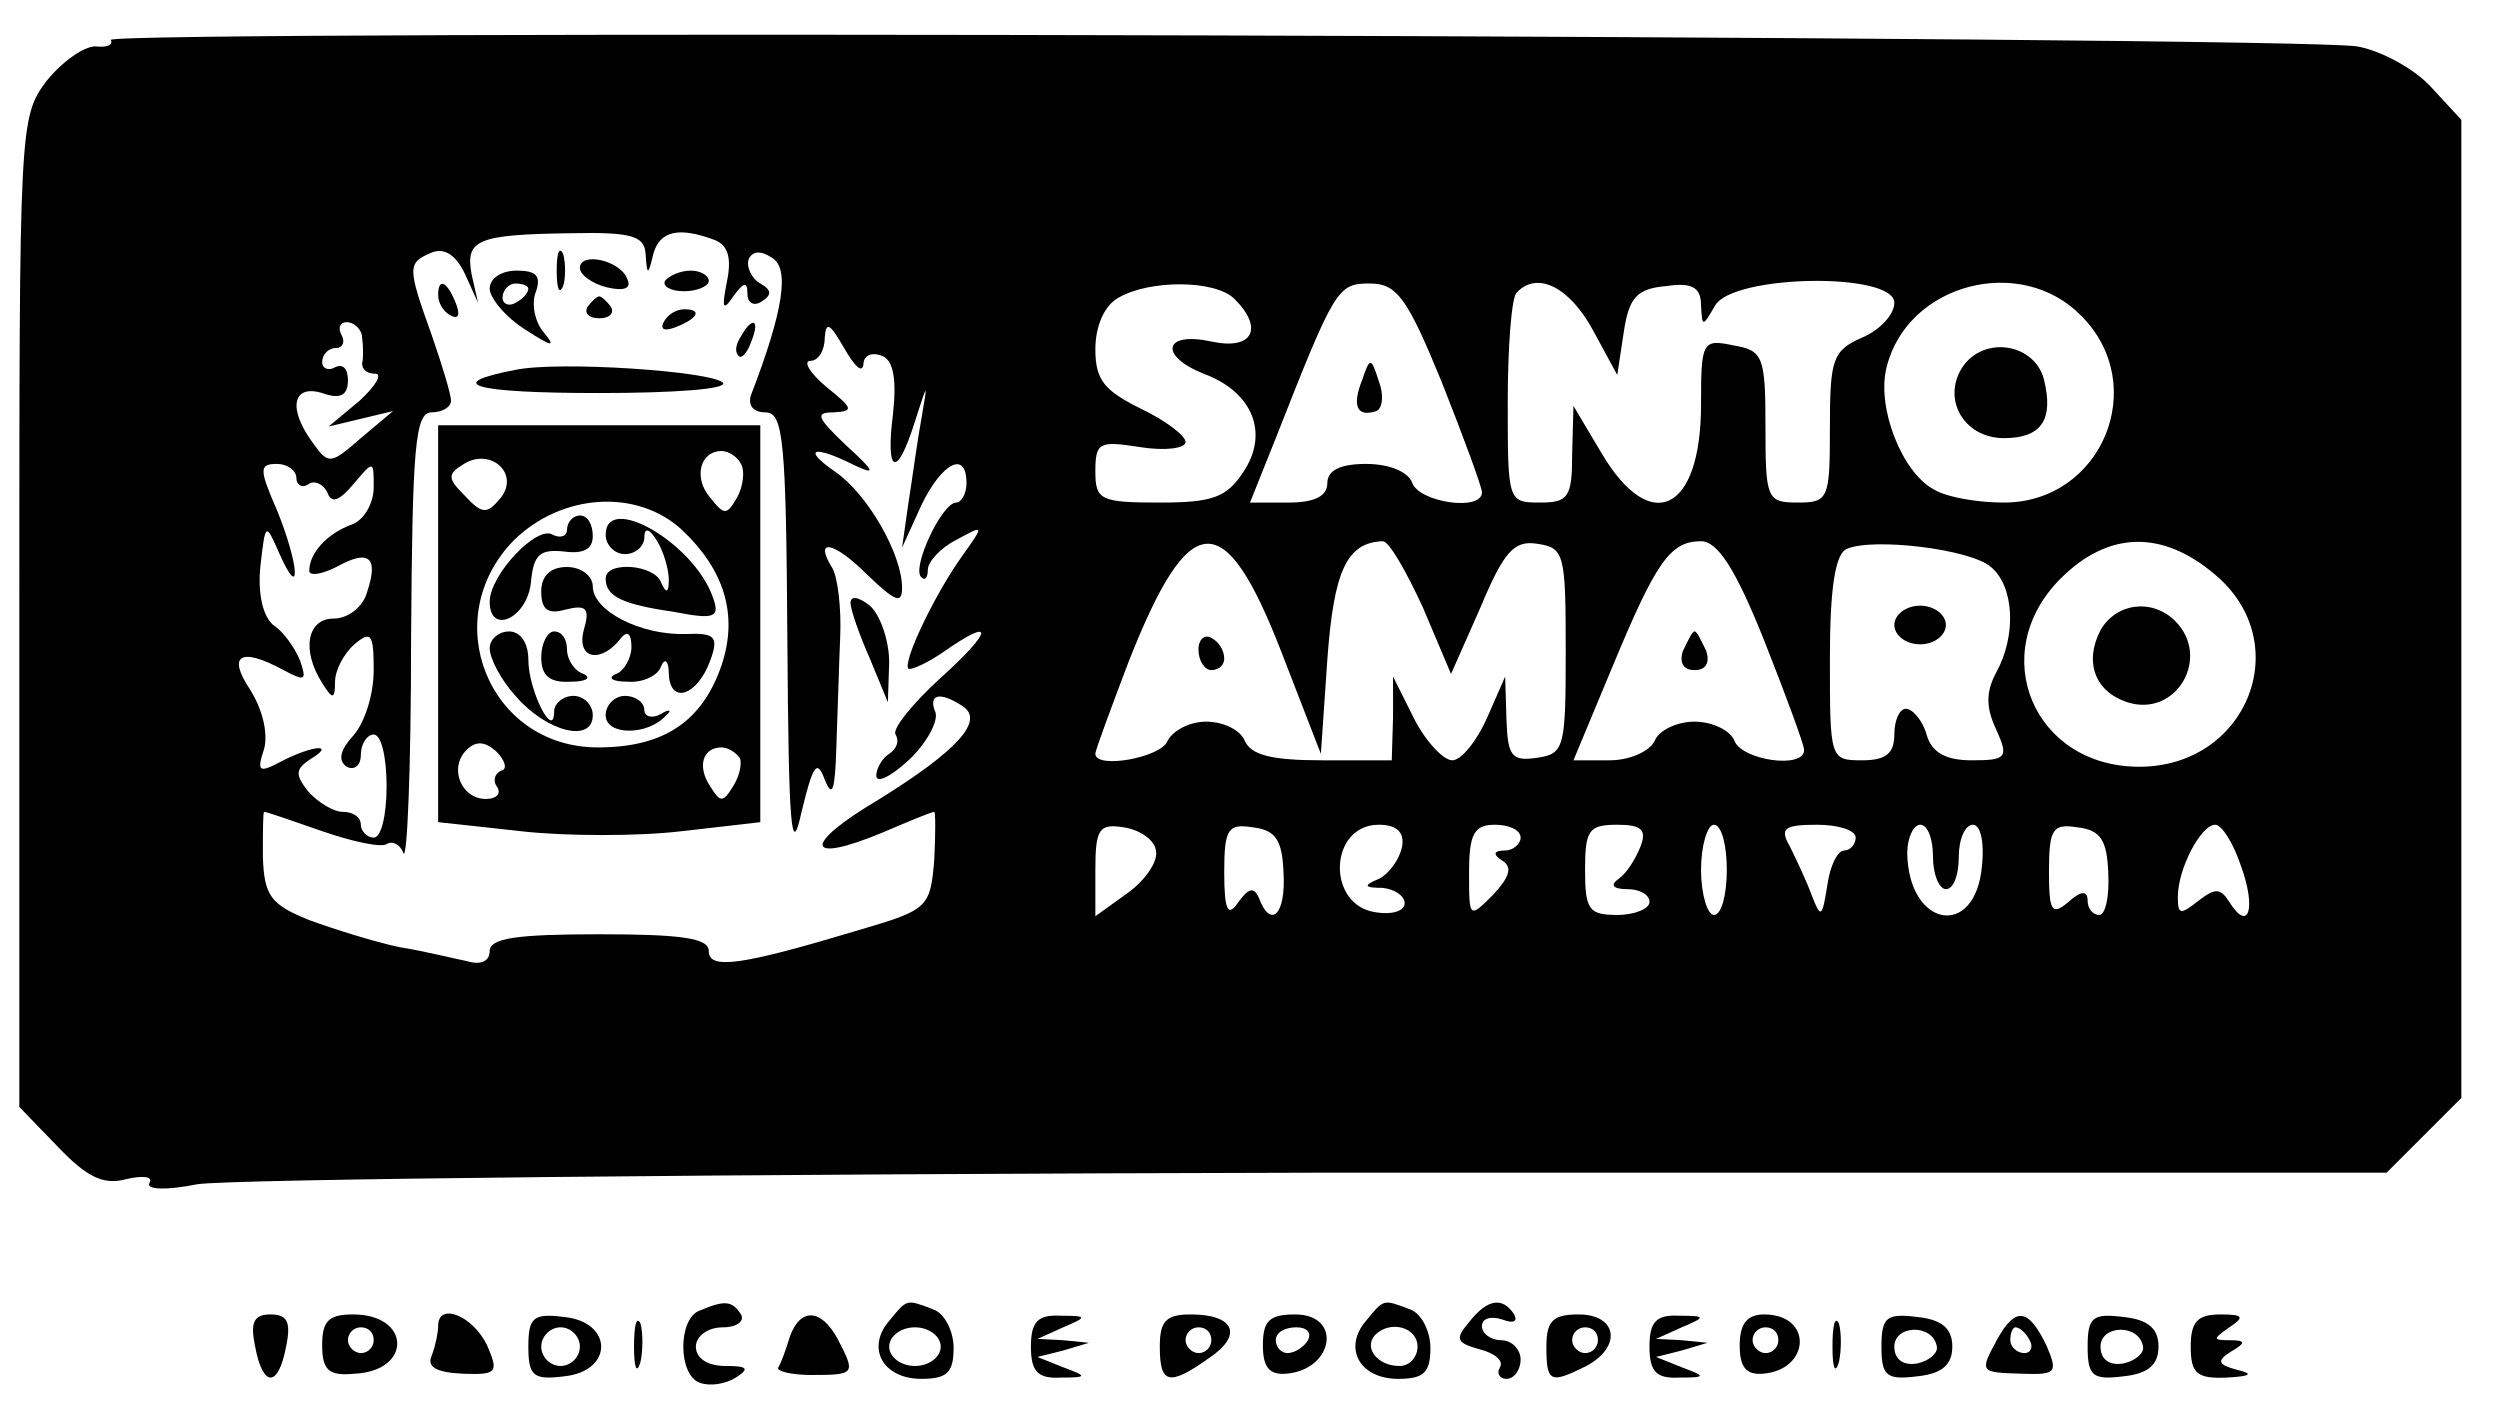 <?xml version="1.0" standalone="no"?>
<!DOCTYPE svg PUBLIC "-//W3C//DTD SVG 20010904//EN"
 "http://www.w3.org/TR/2001/REC-SVG-20010904/DTD/svg10.dtd">
<svg version="1.0" xmlns="http://www.w3.org/2000/svg"
 width="194pt" height="110pt" viewBox="0 0 194 110"
 preserveAspectRatio="xMidYMid meet">

<g transform="translate(0,110) scale(0.1,-0.1)"
fill="#000000" stroke="none">
<path d="M86 1069 c2 -4 -3 -6 -12 -5 -9 0 -26 -12 -38 -27 -21 -28 -21 -36
-21 -412 l0 -384 30 -31 c22 -23 35 -30 53 -25 13 3 21 2 18 -3 -3 -5 12 -6
37 -1 23 4 415 8 870 9 l829 0 29 29 29 29 0 380 0 379 -24 26 c-13 14 -39 28
-57 31 -47 8 -1748 13 -1743 5z m415 -166 c1 -17 2 -17 6 0 5 18 20 21 47 11
11 -4 14 -14 10 -33 -4 -20 -3 -23 5 -11 8 11 11 12 11 2 0 -7 5 -10 11 -6 8
5 8 9 -1 14 -7 4 -11 13 -9 19 3 6 9 7 18 1 14 -8 9 -41 -16 -106 -3 -8 1 -14
11 -14 14 0 16 -22 17 -177 1 -146 3 -170 11 -133 9 37 12 41 18 25 6 -15 8
-8 9 25 1 25 2 63 3 86 1 22 -2 46 -6 53 -15 24 1 21 27 -5 22 -21 27 -23 27
-10 0 26 -27 73 -52 90 -26 18 -17 21 15 5 17 -8 16 -5 -6 15 -23 22 -25 26
-10 26 16 1 15 3 -6 20 -13 11 -18 20 -12 20 6 0 11 8 11 18 1 13 4 11 15 -8
8 -14 14 -20 15 -13 0 7 6 10 14 7 9 -3 12 -17 9 -45 -6 -47 3 -51 17 -6 10
31 10 31 5 2 -3 -16 -7 -46 -10 -65 l-5 -35 15 33 c16 33 35 43 35 17 0 -8 -4
-15 -8 -15 -11 0 -35 -51 -27 -58 3 -3 5 0 5 6 0 6 10 17 22 23 22 12 22 12 5
-12 -21 -29 -47 -83 -42 -88 2 -1 14 4 27 13 40 28 39 17 -2 -20 -22 -20 -38
-40 -35 -44 3 -5 1 -11 -5 -15 -5 -3 -10 -11 -10 -17 0 -6 11 -1 25 12 14 13
23 30 21 37 -6 14 3 17 21 5 17 -11 -3 -34 -66 -73 -59 -35 -56 -50 4 -25 21
9 38 16 40 16 1 0 1 -17 0 -37 -3 -37 -5 -39 -56 -54 -93 -28 -119 -32 -119
-17 0 10 -21 13 -85 13 -64 0 -85 -3 -85 -13 0 -8 -7 -11 -17 -8 -10 2 -34 8
-53 11 -19 4 -51 14 -70 21 -30 12 -35 19 -36 49 0 19 0 35 1 35 2 0 22 -7 45
-15 23 -8 46 -13 50 -10 5 3 11 -1 13 -7 3 -7 6 67 6 165 1 150 3 177 16 177
8 0 15 4 15 9 0 5 -7 28 -15 51 -19 53 -19 56 0 64 10 4 19 -2 26 -17 l10 -22
-5 22 c-5 27 4 31 77 32 47 1 57 -2 58 -16z m457 -35 c23 -23 14 -40 -18 -33
-37 8 -41 -11 -6 -25 38 -14 51 -46 31 -76 -13 -20 -24 -24 -65 -24 -46 0 -50
2 -50 24 0 23 3 24 35 19 19 -3 35 -1 35 4 0 5 -16 17 -35 26 -28 14 -35 22
-35 46 0 18 7 34 18 40 24 14 75 14 90 -1z m161 -65 c17 -43 31 -81 31 -85 0
-15 -48 -8 -54 7 -3 9 -18 15 -36 15 -20 0 -30 -5 -30 -15 0 -10 -10 -15 -30
-15 l-30 0 20 50 c46 117 48 120 73 120 21 0 29 -11 56 -77z m117 41 l19 -35
5 33 c4 27 10 34 33 36 20 3 27 -1 27 -15 1 -17 1 -17 11 0 14 24 139 26 139
2 0 -9 -11 -21 -25 -27 -23 -10 -25 -17 -25 -70 0 -55 -1 -58 -25 -58 -24 0
-25 3 -25 59 0 55 -2 59 -25 63 -24 5 -25 3 -25 -46 0 -83 -39 -102 -77 -38
l-22 37 -1 -37 c0 -34 -3 -38 -25 -38 -25 0 -25 1 -25 78 0 43 3 82 7 85 16
17 41 4 59 -29z m379 11 c54 -54 16 -145 -60 -145 -20 0 -44 4 -54 10 -25 13
-45 64 -37 95 16 65 104 88 151 40z m-1334 -17 c1 -7 1 -16 0 -20 0 -5 4 -8
10 -8 6 0 1 -9 -12 -21 l-24 -20 25 6 25 6 -25 -21 c-23 -20 -25 -21 -37 -4
-20 27 -16 46 7 39 14 -5 20 -2 20 10 0 9 -4 13 -10 10 -5 -3 -10 -1 -10 4 0
6 5 11 11 11 5 0 7 5 4 10 -3 6 -1 10 4 10 6 0 12 -6 12 -12z m-51 -109 c0 -5
4 -8 9 -5 5 4 12 0 15 -6 3 -9 9 -7 20 6 16 19 16 19 16 -2 0 -13 -8 -26 -17
-29 -19 -7 -33 -22 -33 -36 0 -4 9 -3 21 3 25 14 33 8 24 -19 -3 -12 -15 -21
-26 -21 -21 0 -25 -25 -9 -50 8 -13 10 -13 10 1 0 9 7 22 15 29 13 11 15 8 15
-20 0 -19 -7 -41 -16 -51 -10 -11 -12 -19 -5 -24 6 -3 11 1 11 9 0 9 5 16 10
16 6 0 10 -18 10 -40 0 -22 -4 -40 -10 -40 -5 0 -10 5 -10 10 0 6 -6 10 -14
10 -7 0 -19 7 -27 16 -10 13 -10 17 2 25 20 12 2 11 -23 -2 -17 -9 -19 -8 -13
10 3 12 -1 30 -11 46 -18 27 -7 33 26 15 17 -9 18 -8 13 7 -4 10 -13 23 -21
28 -8 7 -12 24 -10 45 4 35 4 35 15 10 17 -38 15 -8 -2 34 -14 32 -14 36 0 36
8 0 15 -5 15 -11z m764 -134 l31 -80 5 73 c5 69 15 91 43 92 5 0 18 -23 31
-51 l22 -52 23 52 c18 43 26 52 44 49 21 -3 22 -8 22 -83 0 -75 -1 -80 -22
-83 -20 -3 -23 1 -24 30 l-1 33 -14 -32 c-8 -18 -20 -33 -27 -33 -7 0 -21 15
-30 33 l-16 32 0 -32 -1 -33 -54 0 c-39 0 -55 4 -60 15 -3 8 -16 15 -30 15
-13 0 -26 -7 -30 -15 -5 -13 -56 -22 -56 -10 0 3 12 35 26 72 47 119 74 121
118 8z m375 8 c17 -43 31 -81 31 -85 0 -15 -48 -8 -54 7 -3 8 -17 15 -31 15
-14 0 -28 -7 -31 -15 -4 -8 -19 -15 -35 -15 l-28 0 30 72 c34 82 45 98 69 98
13 0 27 -22 49 -77z m176 57 c18 -15 20 -53 4 -82 -8 -15 -8 -27 0 -44 10 -22
8 -24 -19 -24 -20 0 -31 6 -35 20 -3 11 -11 20 -16 20 -5 0 -9 -9 -9 -20 0
-15 -7 -20 -25 -20 -25 0 -25 1 -25 79 0 54 4 81 13 85 20 9 96 0 112 -14z
m174 -6 c63 -53 25 -149 -59 -149 -82 0 -119 88 -61 146 37 37 79 38 120 3z
m-822 -214 c2 -8 -8 -23 -22 -33 l-25 -18 0 36 c0 32 3 36 22 33 13 -2 24 -10
25 -18z m99 -17 c2 -33 -10 -44 -19 -20 -4 9 -8 8 -16 -3 -8 -12 -11 -7 -11
23 0 34 3 38 22 35 18 -2 23 -10 24 -35z m92 20 c-2 -10 -10 -21 -18 -25 -12
-5 -12 -7 3 -7 9 -1 17 -6 17 -12 0 -6 -10 -9 -22 -7 -39 5 -37 68 2 68 14 0
20 -6 18 -17z m92 7 c0 -5 -6 -10 -12 -10 -9 0 -10 -3 -2 -8 8 -5 5 -13 -7
-26 -19 -19 -19 -19 -19 17 0 30 4 37 20 37 11 0 20 -4 20 -10z m93 -7 c-4
-10 -11 -21 -17 -25 -7 -5 -4 -8 7 -8 9 0 17 -4 17 -10 0 -5 -11 -10 -25 -10
-22 0 -25 4 -25 35 0 31 3 35 25 35 19 0 23 -4 18 -17z m67 -18 c0 -19 -4 -35
-10 -35 -5 0 -10 16 -10 35 0 19 5 35 10 35 6 0 10 -16 10 -35z m100 25 c0 -5
-4 -10 -9 -10 -5 0 -11 -12 -13 -27 -4 -25 -5 -26 -12 -8 -4 11 -12 28 -17 38
-8 14 -5 17 21 17 16 0 30 -4 30 -10z m60 -15 c0 -14 5 -25 10 -25 6 0 10 11
10 25 0 14 5 25 11 25 6 0 9 -14 7 -32 -5 -57 -57 -48 -58 10 0 12 5 22 10 22
6 0 10 -11 10 -25z m136 -12 c1 -18 -2 -33 -7 -33 -5 0 -9 5 -9 11 0 8 -5 8
-15 -1 -13 -11 -15 -7 -15 24 0 33 3 37 22 34 18 -2 23 -10 24 -35z m103 5
c12 -33 6 -52 -9 -28 -7 11 -11 11 -24 1 -14 -11 -16 -11 -16 3 0 22 18 56 29
56 5 0 14 -14 20 -32z"/>
<path d="M432 890 c0 -14 2 -19 5 -12 2 6 2 18 0 25 -3 6 -5 1 -5 -13z"/>
<path d="M450 892 c0 -5 9 -12 21 -15 13 -3 19 -1 16 6 -5 15 -37 22 -37 9z"/>
<path d="M380 876 c0 -7 12 -22 28 -32 20 -13 24 -14 14 -2 -7 8 -10 23 -6 32
4 12 0 16 -15 16 -12 0 -21 -6 -21 -14z m30 0 c0 -3 -4 -8 -10 -11 -5 -3 -10
-1 -10 4 0 6 5 11 10 11 6 0 10 -2 10 -4z"/>
<path d="M516 882 c-2 -4 4 -8 15 -8 10 0 19 4 19 8 0 4 -6 8 -14 8 -8 0 -17
-4 -20 -8z"/>
<path d="M340 871 c0 -6 4 -13 10 -16 6 -3 7 1 4 9 -7 18 -14 21 -14 7z"/>
<path d="M456 862 c-3 -5 1 -9 9 -9 8 0 12 4 9 9 -3 4 -7 8 -9 8 -2 0 -6 -4
-9 -8z"/>
<path d="M515 850 c-3 -6 1 -7 9 -4 18 7 21 14 7 14 -6 0 -13 -4 -16 -10z"/>
<path d="M575 839 c-4 -6 -5 -12 -2 -15 2 -3 7 2 10 11 7 17 1 20 -8 4z"/>
<path d="M400 813 c-57 -11 -33 -18 65 -18 57 0 100 3 96 8 -9 9 -127 17 -161
10z"/>
<path d="M340 616 l0 -154 64 -7 c35 -4 92 -4 125 0 l61 7 0 154 0 154 -125 0
-125 0 0 -154z m48 97 c-10 -12 -14 -12 -27 2 -14 14 -14 17 -1 25 21 13 44
-8 28 -27z m187 27 c3 -5 2 -17 -3 -26 -8 -14 -10 -14 -21 0 -13 15 -8 36 9
36 5 0 12 -4 15 -10z m-46 -51 c33 -31 44 -66 31 -105 -15 -44 -45 -64 -96
-64 -85 0 -125 100 -65 161 37 36 95 40 130 8z m-140 -187 c-5 -2 -7 -8 -3
-13 3 -5 -1 -9 -9 -9 -19 0 -29 24 -15 38 7 7 14 7 23 -1 7 -7 9 -14 4 -15z
m185 10 c2 -4 0 -14 -5 -22 -8 -13 -10 -13 -18 0 -10 15 -6 30 9 30 5 0 11 -4
14 -8z"/>
<path d="M440 689 c0 -5 -5 -7 -11 -4 -12 8 -49 -31 -49 -52 0 -26 29 -13 32
15 2 22 7 26 26 24 15 -2 22 2 22 12 0 9 -4 16 -10 16 -5 0 -10 -5 -10 -11z"/>
<path d="M470 685 c0 -8 7 -15 15 -15 8 0 15 6 15 13 0 8 4 7 10 -3 5 -8 9
-22 9 -30 0 -10 -2 -11 -6 -2 -5 14 -43 17 -43 3 0 -14 13 -20 54 -26 31 -6
35 -4 29 12 -15 42 -83 81 -83 48z"/>
<path d="M420 641 c0 -14 5 -18 19 -14 16 4 19 1 14 -16 -6 -23 14 -26 29 -6
5 6 8 3 8 -7 0 -9 -6 -19 -12 -21 -7 -3 -3 -6 9 -6 12 -1 24 5 26 12 3 7 6 4
6 -6 1 -24 22 -17 32 10 7 19 4 22 -19 21 -35 -1 -72 18 -72 37 0 8 -9 15 -20
15 -13 0 -20 -7 -20 -19z"/>
<path d="M380 597 c0 -8 9 -25 20 -37 24 -28 60 -37 60 -15 0 8 -7 15 -15 15
-8 0 -15 -6 -15 -12 0 -23 -20 16 -20 40 0 13 -6 22 -15 22 -8 0 -15 -6 -15
-13z"/>
<path d="M420 590 c0 -14 6 -20 23 -19 12 0 16 3 10 6 -7 2 -13 11 -13 19 0 8
-4 14 -10 14 -5 0 -10 -9 -10 -20z"/>
<path d="M470 545 c0 -16 33 -16 47 0 5 4 2 5 -4 1 -7 -4 -13 -2 -13 3 0 6 -7
11 -15 11 -8 0 -15 -7 -15 -15z"/>
<path d="M660 632 c0 -5 7 -25 15 -43 l14 -34 1 31 c0 17 -7 37 -15 44 -9 7
-15 8 -15 2z"/>
<path d="M1057 805 c-8 -20 -4 -29 11 -24 5 2 6 13 2 23 -6 19 -7 19 -13 1z"/>
<path d="M1521 812 c-13 -25 5 -52 34 -52 29 0 39 14 31 46 -8 29 -50 34 -65
6z"/>
<path d="M930 596 c0 -9 5 -16 10 -16 6 0 10 4 10 9 0 6 -4 13 -10 16 -5 3
-10 -1 -10 -9z"/>
<path d="M1306 595 c-3 -9 0 -15 9 -15 9 0 12 6 9 15 -4 8 -7 15 -9 15 -2 0
-5 -7 -9 -15z"/>
<path d="M1470 615 c0 -8 9 -15 20 -15 11 0 20 7 20 15 0 8 -9 15 -20 15 -11
0 -20 -7 -20 -15z"/>
<path d="M1630 611 c-13 -25 -4 -48 21 -56 38 -12 65 35 37 63 -18 18 -46 14
-58 -7z"/>
<path d="M543 83 c-17 -6 -17 -50 0 -56 8 -3 20 -1 28 4 11 7 9 9 -8 9 -14 0
-23 6 -23 15 0 8 9 15 21 15 11 0 17 5 14 10 -7 11 -13 11 -32 3z"/>
<path d="M690 75 c-18 -21 -5 -45 25 -45 20 0 25 5 25 24 0 13 -7 27 -16 30
-21 8 -20 8 -34 -9z m40 -20 c0 -8 -9 -15 -20 -15 -11 0 -20 7 -20 15 0 8 9
15 20 15 11 0 20 -7 20 -15z"/>
<path d="M1060 75 c-18 -21 -5 -45 25 -45 20 0 25 5 25 24 0 13 -7 27 -16 30
-21 8 -20 8 -34 -9z m40 -20 c0 -8 -6 -15 -14 -15 -17 0 -28 14 -19 24 12 12
33 6 33 -9z"/>
<path d="M1140 74 c-11 -13 -10 -16 8 -21 12 -3 19 -9 16 -14 -3 -5 0 -9 5 -9
6 0 11 7 11 15 0 8 -7 15 -15 15 -8 0 -15 5 -15 11 0 6 7 8 16 5 8 -3 12 -2 9
4 -9 14 -21 12 -35 -6z"/>
<path d="M198 55 c6 -32 18 -32 24 0 4 19 1 25 -12 25 -13 0 -16 -6 -12 -25z"/>
<path d="M250 56 c0 -19 5 -24 25 -22 45 2 44 46 -1 46 -19 0 -24 -5 -24 -24z
m40 4 c0 -5 -4 -10 -10 -10 -5 0 -10 5 -10 10 0 6 5 10 10 10 6 0 10 -4 10
-10z"/>
<path d="M340 71 c0 -5 -2 -15 -5 -23 -4 -9 4 -13 24 -14 27 -1 28 1 19 22
-11 23 -38 34 -38 15z"/>
<path d="M410 55 c0 -23 4 -26 28 -23 38 4 38 42 0 46 -24 3 -28 0 -28 -23z
m40 0 c0 -8 -7 -15 -15 -15 -8 0 -15 7 -15 15 0 8 7 15 15 15 8 0 15 -7 15
-15z"/>
<path d="M492 55 c0 -16 2 -22 5 -12 2 9 2 23 0 30 -3 6 -5 -1 -5 -18z"/>
<path d="M613 63 c-3 -10 -7 -21 -9 -24 -2 -3 10 -6 26 -6 34 0 34 1 20 28
-13 24 -29 24 -37 2z"/>
<path d="M800 55 c0 -19 5 -25 23 -24 21 0 21 1 2 8 l-20 8 20 5 20 6 -20 2
-20 1 20 9 c19 8 19 9 -2 9 -18 1 -23 -5 -23 -24z"/>
<path d="M900 55 c0 -29 7 -31 38 -9 27 18 20 34 -14 34 -19 0 -24 -5 -24 -25z
m40 5 c0 -5 -4 -10 -10 -10 -5 0 -10 5 -10 10 0 6 5 10 10 10 6 0 10 -4 10
-10z"/>
<path d="M980 56 c0 -17 5 -23 18 -22 37 3 44 46 7 46 -20 0 -25 -5 -25 -24z
m35 4 c-3 -5 -10 -10 -16 -10 -5 0 -9 5 -9 10 0 6 7 10 16 10 8 0 12 -4 9 -10z"/>
<path d="M1200 55 c0 -28 3 -29 31 -15 28 15 24 40 -6 40 -20 0 -25 -5 -25
-25z m40 5 c0 -5 -4 -10 -10 -10 -5 0 -10 5 -10 10 0 6 5 10 10 10 6 0 10 -4
10 -10z"/>
<path d="M1280 55 c0 -19 5 -25 23 -24 21 0 21 1 2 8 l-20 8 20 5 20 6 -20 2
-20 1 20 9 c19 8 19 9 -2 9 -18 1 -23 -5 -23 -24z"/>
<path d="M1350 56 c0 -17 5 -23 18 -22 37 3 39 46 1 46 -13 0 -19 -7 -19 -24z
m30 4 c0 -5 -4 -10 -10 -10 -5 0 -10 5 -10 10 0 6 5 10 10 10 6 0 10 -4 10
-10z"/>
<path d="M1422 55 c0 -16 2 -22 5 -12 2 9 2 23 0 30 -3 6 -5 -1 -5 -18z"/>
<path d="M1460 55 c0 -23 4 -26 28 -23 19 2 27 9 27 23 0 14 -8 21 -27 23 -24
3 -28 0 -28 -23z m43 0 c1 -5 -6 -11 -15 -13 -11 -2 -18 3 -18 13 0 17 30 18
33 0z"/>
<path d="M1550 61 c-14 -26 -14 -26 19 -27 27 -1 28 1 19 22 -14 29 -24 30
-38 5z m25 -1 c3 -5 1 -10 -4 -10 -6 0 -11 5 -11 10 0 6 2 10 4 10 3 0 8 -4
11 -10z"/>
<path d="M1620 55 c0 -23 4 -26 28 -23 19 2 27 9 27 23 0 14 -8 21 -27 23 -24
3 -28 0 -28 -23z m43 0 c1 -5 -6 -11 -15 -13 -11 -2 -18 3 -18 13 0 17 30 18
33 0z"/>
<path d="M1700 55 c0 -21 5 -25 28 -24 19 1 21 3 8 6 -15 4 -16 7 -5 14 12 7
12 9 -1 9 -13 0 -13 1 0 10 12 8 11 10 -7 10 -18 0 -23 -6 -23 -25z"/>
</g>
</svg>
